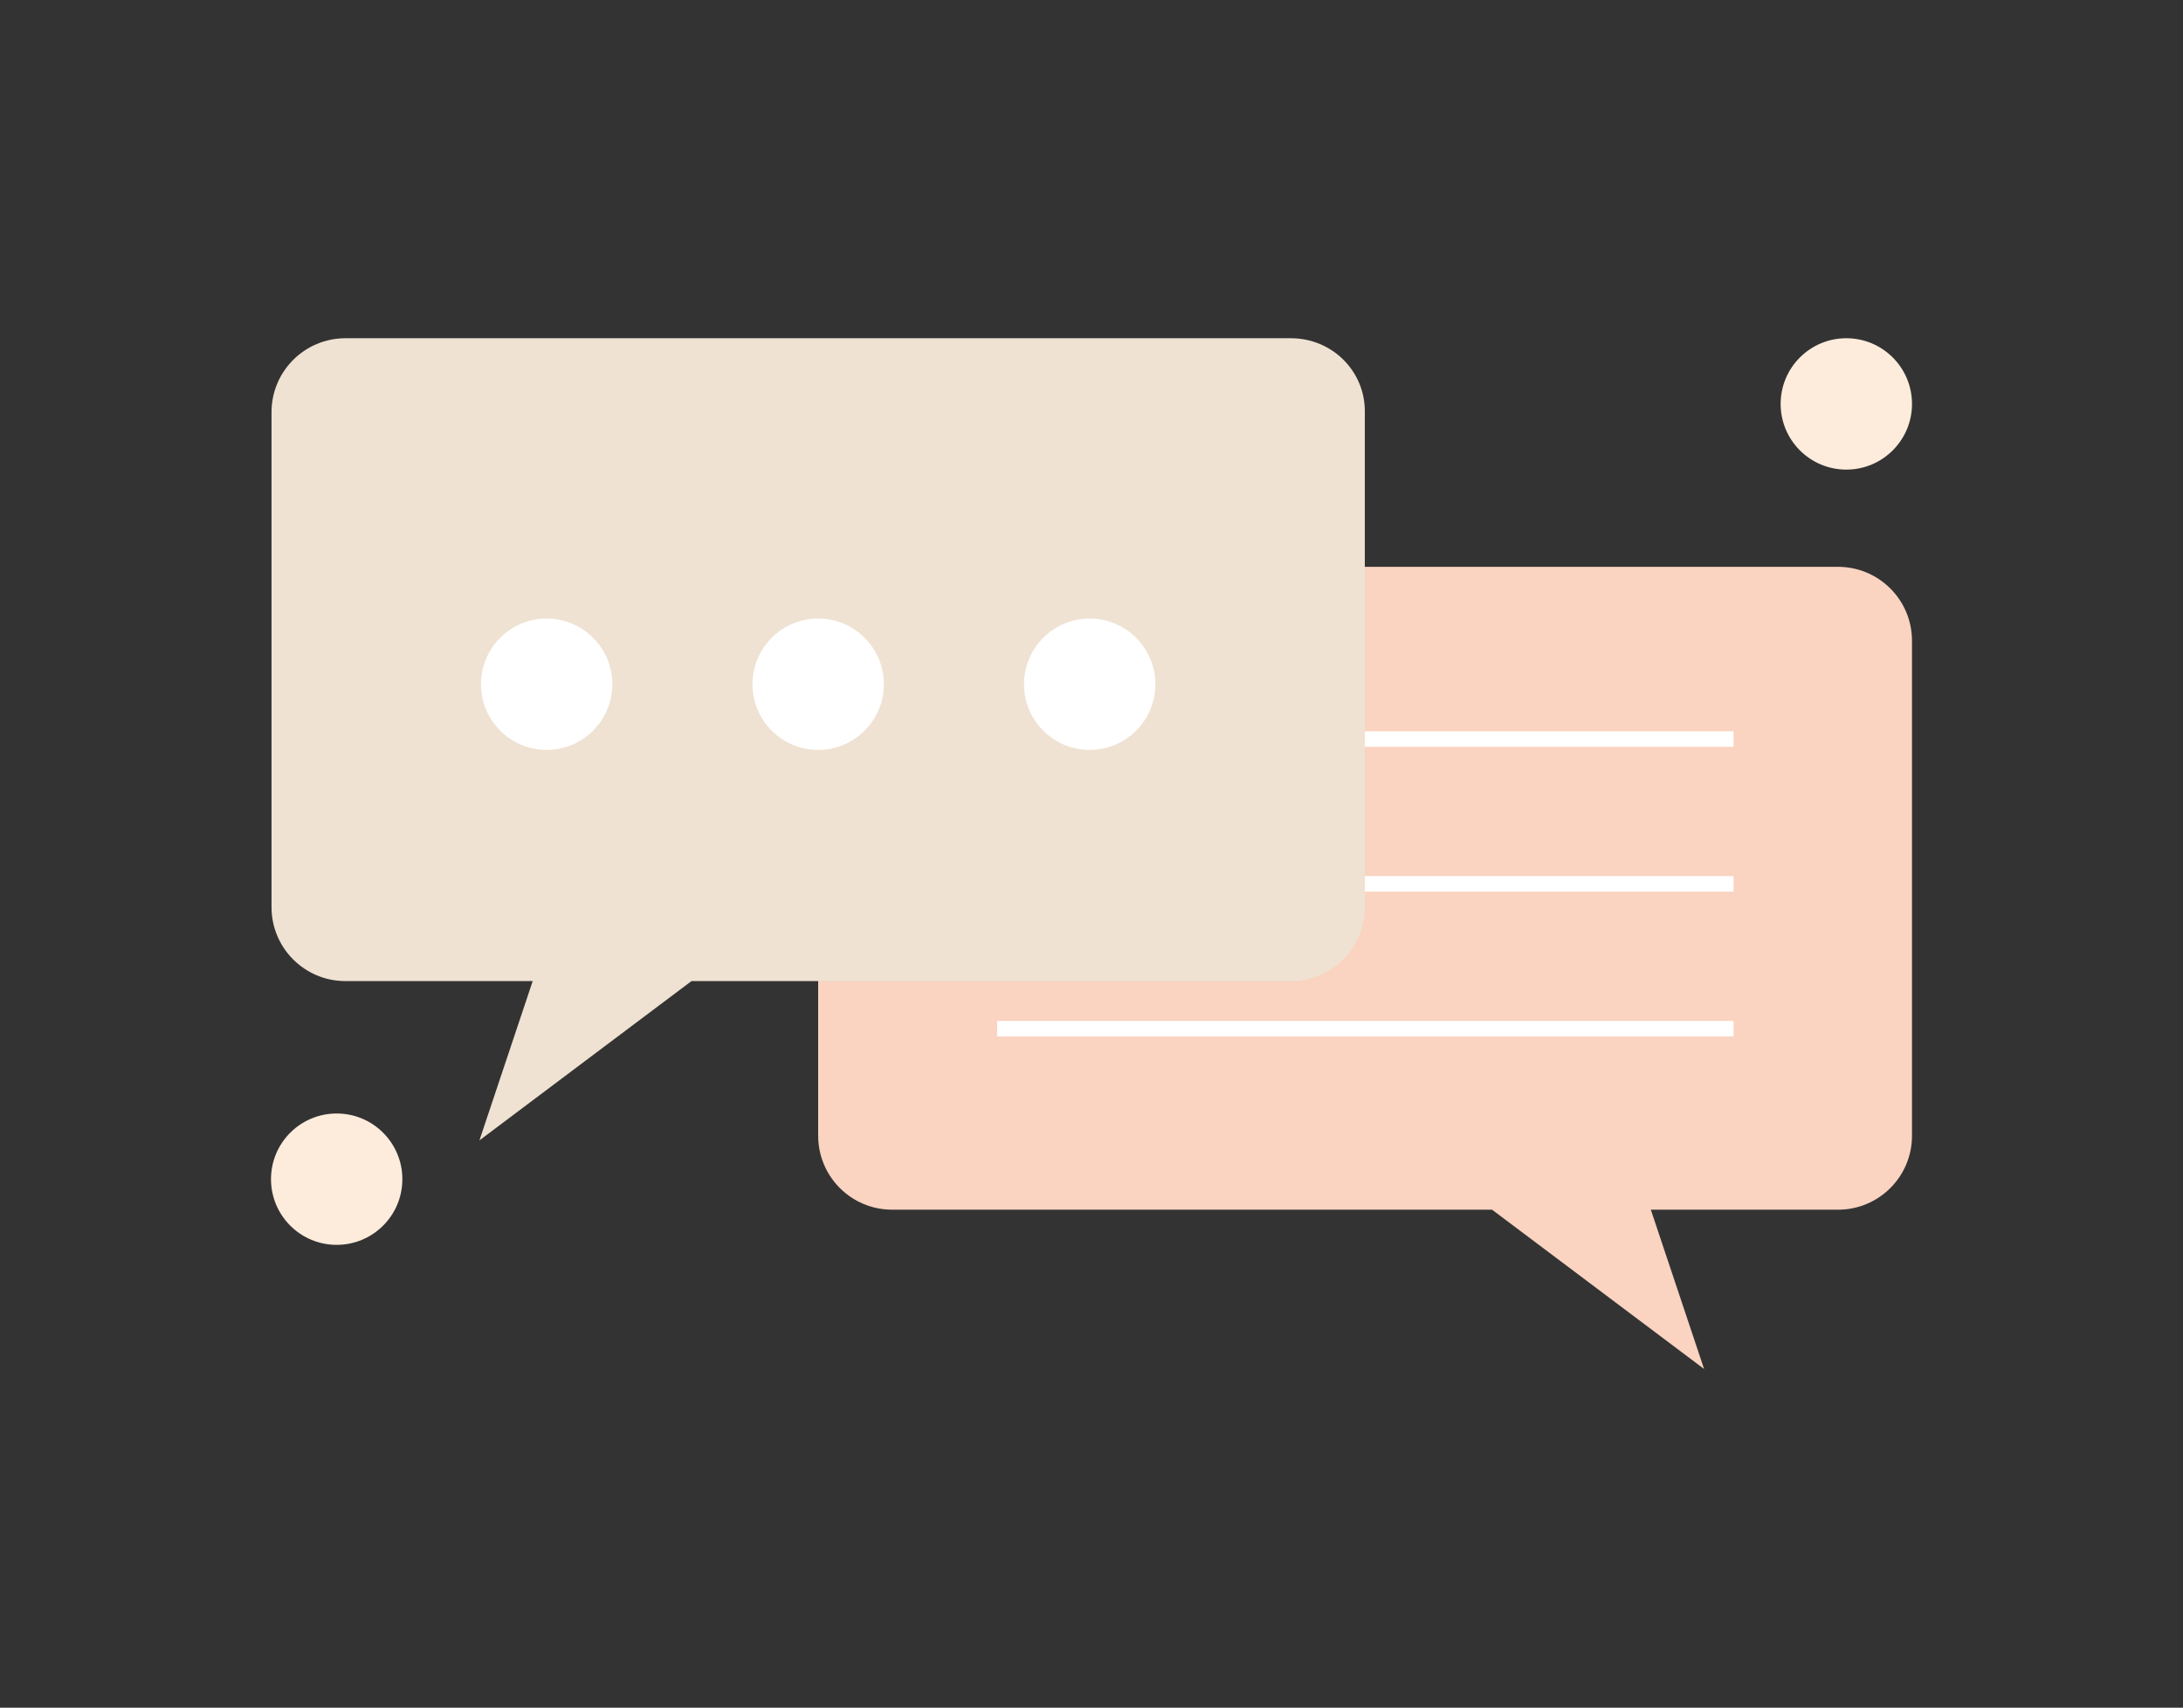 <?xml version="1.0" encoding="utf-8"?>
<!-- Generator: Adobe Illustrator 25.2.1, SVG Export Plug-In . SVG Version: 6.00 Build 0)  -->
<svg version="1.1" id="图层_1" xmlns="http://www.w3.org/2000/svg" xmlns:xlink="http://www.w3.org/1999/xlink" x="0px" y="0px"
	 viewBox="0 0 422.1 330.2" style="enable-background:new 0 0 422.1 330.2;" xml:space="preserve">
<rect x="0" y="0" width="422.1" height="330.2" fill="#333333" stroke="none"/>
<style type="text/css">
	.st0{fill:#FAD3C1;}
	.st1{fill:none;stroke:#FFFFFF;stroke-width:3;stroke-miterlimit:10;}
	.st2{fill:#EFE2D2;}
	.st3{fill:#FFFFFF;}
	.st4{fill:#FDECDC;}
</style>
<path class="st0" d="M172.5,109.6h182.9c7.9,0,14.3,6.4,14.3,14.3v95.7c0,7.9-6.4,14.3-14.3,14.3h-36.2l10.3,30.8l-41-30.8h-116
	c-7.9,0-14.3-6.4-14.3-14.3v-95.7C158.2,116,164.6,109.6,172.5,109.6z"/>
<g>
	<line class="st1" x1="335.2" y1="142.9" x2="192.8" y2="142.9"/>
	<line class="st1" x1="335.2" y1="170.9" x2="192.8" y2="170.9"/>
	<line class="st1" x1="335.2" y1="198.9" x2="192.8" y2="198.9"/>
</g>
<path class="st2" d="M249.6,65.4H66.8c-7.9,0-14.3,6.4-14.3,14.3v95.7c0,7.9,6.4,14.3,14.3,14.3H103l-10.3,30.8l41-30.8h115.9
	c7.9,0,14.3-6.4,14.3-14.3V79.7C264,71.8,257.6,65.4,249.6,65.4z"/>
<circle class="st3" cx="105.7" cy="132.3" r="12.7"/>
<circle class="st3" cx="158.2" cy="132.3" r="12.7"/>
<circle class="st3" cx="210.7" cy="132.3" r="12.7"/>
<circle class="st4" cx="357" cy="78.1" r="12.7"/>
<circle class="st4" cx="65.1" cy="228" r="12.7"/>
</svg>
